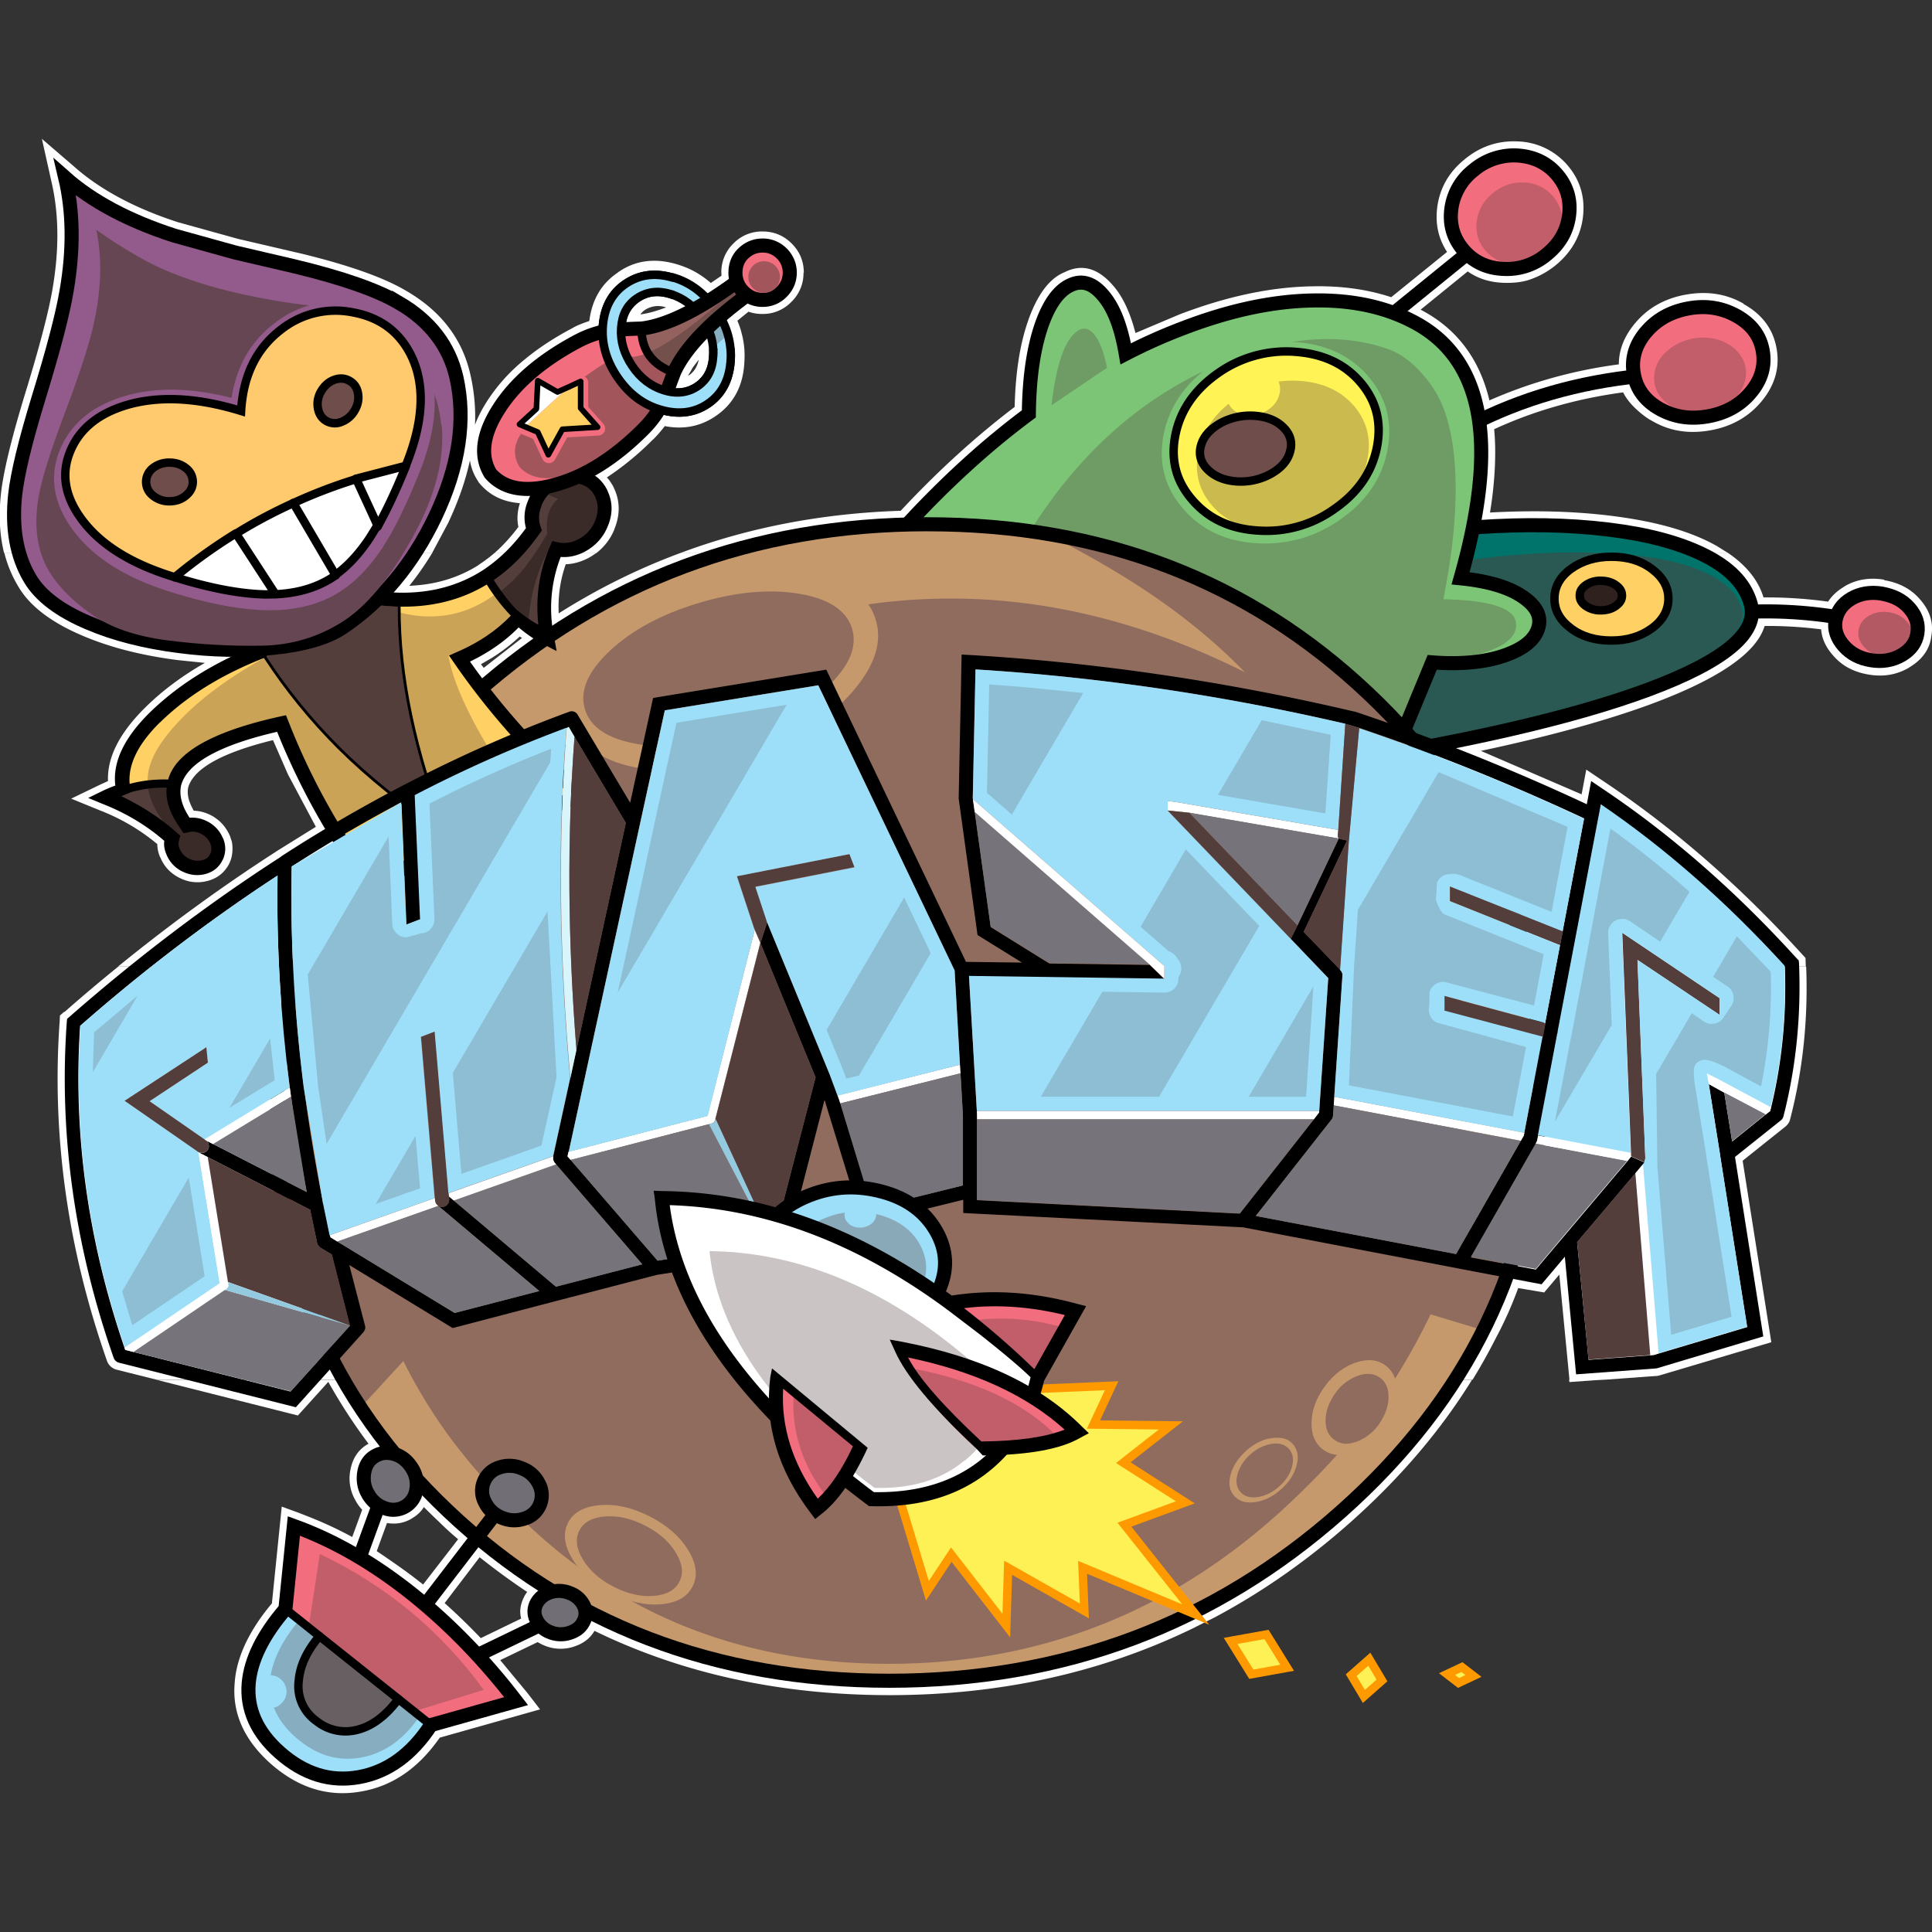 <svg xmlns="http://www.w3.org/2000/svg" xmlns:xlink="http://www.w3.org/1999/xlink" height="64" width="64">
<rect width="100%" height="100%" fill="#333333" stroke="none"/>
<style>
<![CDATA[.B{stroke-miterlimit:10}.C{fill:none}.D{stroke:#000}.E{stroke-linejoin:round}.F{fill:#fff}.G{stroke-width:.466}.H{fill:#543e3c}.I{stroke-width:.279}.J{fill:#9ddff9}.K{stroke-linecap:round}.L{fill:#76747a}.M{fill:#f26d7d}.N{fill:#c25e69}.O{fill:#c6996d}.P{fill:#8f6c5e}.Q{fill:#fdf155}.R{stroke:#f90}.S{fill:#ffd064}.T{fill:#6f4d4a}.U{stroke-width:.005}]]></style><g class="F"><path d="M57.76 10.063h.005c-.573-.33-1.212-.43-1.915-.303h-.005c-.704.126-1.267.447-1.687.955h-.005v.005c-.35.424-.527.87-.527 1.35-1.524.2-2.95.606-4.287 1.193-.32-1.347-1.053-2.335-2.186-2.955l-.093-.05 1.56-1.267c.33.233.722.36 1.174.377.373.014.685-.028.937-.126.275-.098.54-.247.792-.447.53-.433.834-.965.913-1.598.08-.657-.09-1.23-.508-1.72a2.26 2.26 0 0 0-1.636-.792h-.01c-.652-.033-1.24.163-1.757.587l-.005.005c-.522.42-.825.95-.91 1.59v.005c-.07.55.042 1.04.326 1.473l-1.85 1.5c-.788-.26-1.66-.382-2.624-.36-1.37.023-2.833.335-4.394.932l-1.454.615c-.177-.685-.424-1.212-.74-1.57-.5-.583-1.034-.732-1.603-.447-.494.196-.895.722-1.202 1.575v.005c-.275.764-.43 1.724-.457 2.885-1.29.98-2.55 2.125-3.775 3.44-2.582.084-5.005.545-7.274 1.39H57.23l-.354-.22c-.77-.438-1.785-.75-3.048-.94-1.342-.205-2.833-.26-4.47-.172a12.9 12.9 0 0 0 .158-1.44c.023-.47.02-.91-.02-1.32 1.323-.61 2.75-1.016 4.273-1.22.14.284.396.56.774.834l.093.06.107.06c.57.33 1.207.43 1.915.303s1.267-.447 1.692-.955c.452-.545.615-1.132.5-1.766s-.475-1.123-1.1-1.468zm-9.134-1.617l-.033-.037.033.033v.005"/><path d="M62.412 19.202c-.49-.08-.927-.005-1.314.224l-.01.01c-.228.135-.405.303-.53.494-.713-.098-1.426-.145-2.14-.14-.172-.568-.568-1.062-1.188-1.482H22.568c-1.417.522-2.768 1.193-4.06 2.01-.028-.564.05-1.105.233-1.626.266-.01.527-.084.788-.228l.033-.02.047-.028.158-.107h-3.374a5.18 5.18 0 0 1-.527.396c-.01.005-.02.014-.023.02-.67.42-1.43.648-2.284.68.275-.34.527-.708.764-1.095H.143a4.02 4.02 0 0 0 .452 1.1c.377.657 1.095 1.207 2.153 1.654.9.382 1.94.648 3.136.802l.904.093c-.76.433-1.42.927-1.98 1.482-.853.843-1.263 1.654-1.23 2.433l-.284.13-.937.452.97.396a6.78 6.78 0 0 1 1.883 1.109 1.12 1.12 0 0 0 .098.443v-.01c.117.294.322.522.624.68h.005a1.27 1.27 0 0 0 .918.112h.005c.233-.06.42-.168.564-.33.224-.247.312-.555.266-.923l-.014-.065-.06-.182c-.01-.014-.01-.023-.014-.028-.093-.2-.228-.382-.405-.517l.005.005c-.07-.056-.14-.102-.214-.14-.196-.098-.382-.145-.57-.15-.08-.144-.14-.28-.172-.405-.033-.144-.037-.275-.005-.39.2-.62 1.146-1.137 2.8-1.543a.14.14 0 0 0 .019.037l.48 1.1.923 1.734-1.296.806c-.01.005-.02.014-.028.02-1.766 1.137-3.51 2.405-5.23 3.803H59.82l-.005-.116-.005-.168-.116-.126c-2.065-2.274-4.255-4.18-6.56-5.718l-.587-.396-.154.82-3.337-1.44c2.297-.49 4.2-1.016 5.704-1.575 2.2-.825 3.43-1.678 3.695-2.563.624-.005 1.25.033 1.873.112.023.312.158.6.4.87l.005.005c.294.34.685.545 1.18.625s.927 0 1.32-.228h-.005c.438-.256.7-.606.75-1.053v.005c.08-.443-.05-.853-.387-1.23-.294-.34-.7-.545-1.18-.624zm-45.194 1.883l.074.05-1.267.988.075.098-.075-.098-.093-.12-.065-.084.065.084.354-.205a6.23 6.23 0 0 0 .932-.713"/><path d="M26.627 9.033c0-.377-.135-.7-.4-.965s-.587-.4-.965-.4a1.31 1.31 0 0 0-.965.396v.005h-.005a1.31 1.31 0 0 0-.396.965l.005.098-.354.242a2.99 2.99 0 0 0-.732-.475 3.3 3.3 0 0 0-.545-.186c-.676-.163-1.277-.06-1.803.312h.005c-.545.363-.862.9-.95 1.608l-.186.065-.14.056c-.06.023-.14.06-.242.12l-.01.005c-.573.303-1.072.63-1.505.98l-.05.042a5.9 5.9 0 0 0-1.254 1.389c-.172.27-.308.53-.4.783a6.19 6.19 0 0 0-.154-1.668c-.266-1.18-.974-2.102-2.12-2.768-.76-.452-1.953-.87-3.57-1.258h-.005l-2-.466-1.985-.55C4.468 6.9 3.32 6.28 2.473 5.534L1.388 4.6 1.7 6c.252 1.067.266 2.25.042 3.56v.005c-.13.76-.433 1.925-.913 3.486-.452 1.482-.718 2.582-.797 3.3v.005c-.08.722-.042 1.375.103 1.962h14.18l.53-.993c.336-.713.578-1.403.722-2.074a1.71 1.71 0 0 0 .27.69l.02.037.028.033c.33.396.774.615 1.337.657-.084.27-.103.53-.05.788-.247.326-.508.615-.788.862h3.374a1.87 1.87 0 0 0 .587-.764v-.005l.005-.014.028-.074c.168-.452.154-.88-.037-1.286-.023-.065-.08-.154-.16-.27l-.028-.033-.05-.056a9.6 9.6 0 0 0 1.524-1.254h.005a4.23 4.23 0 0 0 .39-.447c.625.12 1.184.01 1.682-.33.573-.387.9-.965.95-1.724a3.42 3.42 0 0 0 .005-.485 2.88 2.88 0 0 0-.107-.592v-.005a2.47 2.47 0 0 0-.126-.354l.368-.3a1.34 1.34 0 0 0 .457.075 1.3 1.3 0 0 0 .96-.396 1.31 1.31 0 0 0 .406-.969zm-5.415 1.384a.62.62 0 0 1 .158-.154.8.8 0 0 1 .694-.08c-.312.12-.596.2-.853.233zm1.63 2l-.05.028.126-.214.005-.014.01-.014.028-.047.186-.242c-.042.214-.14.382-.303.503zm-.047-.07l.005-.02c-.005.01-.005.02-.005.023M2.13 33.513l-.144.126-.01.2c-.266 3.747.256 7.493 1.566 11.236.028.08.075.15.135.2a.49.49 0 0 0 .168.093l.023.005 1.314.33h43.6c.284-.46.545-.932.788-1.412a12.55 12.55 0 0 0 .722-1.622l.862.145.5-.592.336 3.48h1.212l1.645-.12h.037l.023-.005.065-.014 3.705-1.1-.95-6.012 1.417-1.132c.084-.07.135-.15.158-.247.42-1.626.597-3.3.53-5.052H3.918a53.08 53.08 0 0 0-1.789 1.51"/><path d="M12.213 47.82l-.014.01c-.326.182-.522.475-.592.872v-.005a1.43 1.43 0 0 0 .186 1.034v.005a1.33 1.33 0 0 0 .205.275l-.33.904c-.438-.238-.876-.443-1.314-.62h.005l-.466-.182-.56-.205-.326 3.206c-.755.9-1.165 1.776-1.23 2.6v.005c-.098 1 .294 1.906 1.184 2.7.923.816 1.93 1.123 3.02.923 1.02-.177 1.883-.77 2.586-1.78l3.323-.937-.42-.545-.9-1.086 1.24-.597c.07.042.15.084.233.117a1.4 1.4 0 0 0 .955.037h-.005c.322-.098.555-.275.7-.527 2.908 1.417 6.16 2.125 9.758 2.13 3.654 0 7-.732 10.038-2.2l.76-.382c1.58-.843 3.076-1.892 4.488-3.146 1.64-1.46 2.982-3.03 4.026-4.72H5.18l4.688 1.184 1.007-1.114a18.23 18.23 0 0 0 1.337 2.055zm1.84 2.116a22.81 22.81 0 0 0 .485.471c.2.2.42.4.638.582l-1.16 1.5-.005-.005c-.005-.005-.014-.01-.02-.014-.023-.02-.042-.033-.056-.047h-.005c-.34-.275-.825-.62-1.45-1.04l.34-.932c.294.05.568.005.825-.15h-.005c.172-.098.308-.224.4-.377zm1.836 1.65a23.76 23.76 0 0 0 1.575 1.15 1.03 1.03 0 0 0-.107.168v.005c-.12.233-.154.47-.093.708l-1.337.648-.028-.028a20.65 20.65 0 0 0-1.17-1.132l1.16-1.52m36.09-5.89l.01.088 1.202-.088h-1.212"/></g><g class="C B"><path d="M15.932 22.002l-.065-.084m.233.302l-.075-.098" stroke="#fff" class="U"/><path d="M61.377 20.534c-1.328-.26-2.656-.34-3.984-.238" class="D E G K"/></g><path d="M54.597 22.846c2.52-.94 3.658-1.883 3.402-2.83-.163-.6-.6-1.11-1.35-1.524-.727-.4-1.692-.704-2.89-.885-2.55-.387-5.64-.238-9.274.452l-.98 7.316c4.842-.74 8.542-1.585 11.09-2.53" fill="#00746b"/><path d="M57.696 20.138c-.154-.5-.587-.9-1.3-1.212-.7-.303-1.626-.5-2.782-.578-2.456-.182-5.43.13-8.93.927l-.94 6.263c4.665-.913 8.22-1.845 10.676-2.8 2.428-.946 3.523-1.813 3.276-2.6" fill="#2a5953"/><path d="M43.506 25.376c4.842-.74 8.542-1.585 11.09-2.53 2.52-.94 3.658-1.883 3.402-2.83-.163-.6-.6-1.11-1.35-1.524-.727-.4-1.692-.704-2.89-.885-2.55-.387-5.64-.238-9.274.452" class="B C D E G K"/><path d="M63.24 20.134c-.228-.256-.527-.4-.904-.47s-.713-.005-1.01.168-.47.42-.522.722.047.587.275.844.527.415.904.475.713 0 1.01-.172.475-.415.522-.718-.042-.587-.275-.848" class="M"/><path d="M63.176 20.595c-.15-.168-.35-.27-.597-.312a1.01 1.01 0 0 0-.666.112c-.196.116-.312.275-.345.475s.028.387.182.56.35.27.596.312a1 1 0 0 0 .671-.116c.2-.117.312-.27.34-.47s-.028-.387-.182-.56" fill="#b25963"/><path d="M62.337 19.663c-.377-.06-.713-.005-1.01.168s-.47.42-.522.722.047.587.275.844.527.415.904.475.713 0 1.01-.172.475-.415.522-.718-.042-.587-.275-.848-.527-.4-.904-.47z" class="B C D E G"/><path d="M55.268 19.83c0-.387-.186-.713-.555-.988s-.81-.4-1.333-.4-.97.135-1.337.4-.55.6-.55.988.182.713.55.988.815.4 1.337.4.965-.135 1.333-.4.555-.6.555-.988" class="S"/><path d="M54.713 18.843c-.368-.275-.81-.4-1.333-.4s-.97.135-1.337.4-.55.6-.55.988.182.713.55.988.815.4 1.337.4.965-.135 1.333-.4.555-.6.555-.988-.186-.713-.555-.988z" class="B C D E I"/><path d="M53.73 19.728c0-.135-.07-.247-.205-.345s-.303-.144-.494-.144a.83.83 0 0 0-.499.144c-.135.098-.2.2-.2.345s.065.247.2.345a.83.83 0 0 0 .499.145c.19 0 .36-.047.494-.145s.205-.2.205-.345" fill="#2f211e"/><g class="B C D E"><path d="M53.525 19.383c-.135-.098-.303-.144-.494-.144a.83.83 0 0 0-.499.144c-.135.098-.2.2-.2.345s.065.247.2.345a.83.83 0 0 0 .499.145c.19 0 .36-.047.494-.145s.205-.2.205-.345-.07-.247-.205-.345z" class="I"/><path d="M54.736 12.42c-2.083.163-3.998.666-5.74 1.515m-.178-5.708L45.896 10.6" class="G K"/></g><path d="M43.478 9.95c-1.32.023-2.735.326-4.24.9a18 18 0 0 0-1.948.867c-.154-.9-.4-1.538-.764-1.953-.33-.387-.685-.5-1.058-.326-.387.172-.704.6-.955 1.31-.275.778-.42 1.766-.433 2.97-1.38 1.025-2.722 2.246-4.026 3.658 3.425 4.026 8.84 6.468 16.25 7.33.396-.9.778-1.808 1.142-2.763.974.075 1.8-.01 2.447-.247.592-.214.946-.508 1.062-.88s-.037-.708-.46-1.01c-.466-.34-1.17-.554-2.11-.648.392-1.384.615-2.596.67-3.644.126-2.34-.583-3.938-2.125-4.795-.965-.536-2.116-.792-3.448-.764" fill="#7cc576"/><path d="M46.022 11.578c-1.766-.63-3.798-.4-6.086.685-2.284 1.076-4.18 2.796-5.695 5.15 3.253 1.333 7.274 3.537 12.06 6.613a16.83 16.83 0 0 0 .634-1.114 8.85 8.85 0 0 0 .489-1.128c.74.05 1.398-.028 1.97-.247.6-.233.885-.545.82-.932-.08-.47-.88-.722-2.4-.755.177-.904.294-1.7.35-2.395.09-1.063.07-2-.05-2.778-.107-.666-.28-1.207-.517-1.622a4.17 4.17 0 0 0-.75-.946c-.28-.256-.555-.433-.825-.53" fill="#6f9b64"/><g class="B C"><path d="M46.302 24.705l1.142-2.763c.974.075 1.8-.01 2.447-.247.592-.214.946-.508 1.062-.88s-.037-.708-.46-1.01c-.466-.34-1.17-.554-2.11-.648.392-1.384.615-2.596.67-3.644.126-2.34-.583-3.938-2.125-4.795-.965-.536-2.116-.792-3.448-.764-1.32.023-2.735.326-4.24.9a18.02 18.02 0 0 0-1.948.867c-.154-.9-.4-1.538-.764-1.953-.33-.387-.685-.5-1.058-.326-.387.172-.704.6-.955 1.3-.275.778-.42 1.766-.433 2.968-1.38 1.025-2.722 2.246-4.026 3.658" class="D G K"/><path d="M42.858 11.7a3.92 3.92 0 0 0-2.535.713c-.77.54-1.24 1.22-1.407 2.037s.02 1.538.555 2.153c.53.624 1.258.965 2.18 1.02s1.77-.182 2.54-.722 1.235-1.212 1.398-2.032-.014-1.538-.545-2.158-1.263-.95-2.186-1.01z" stroke="#7cc576" stroke-width=".746" class="E"/></g><path d="M45.612 14.82c.168-.816-.014-1.538-.545-2.158s-1.263-.95-2.186-1.01a3.92 3.92 0 0 0-2.535.713c-.77.54-1.24 1.22-1.407 2.037s.02 1.538.555 2.153c.53.624 1.258.965 2.18 1.02a3.86 3.86 0 0 0 2.54-.722c.77-.536 1.235-1.212 1.398-2.032" fill="#fff356"/><path d="M40.92 13.213c-.657.452-1.058 1.02-1.212 1.706s-.01 1.286.424 1.803 1.044.806 1.813.853a3.28 3.28 0 0 0 2.139-.606c.652-.447 1.053-1.016 1.202-1.7s.014-1.286-.42-1.808c-.438-.513-1.044-.792-1.817-.844s-1.482.154-2.13.597" fill="#cbbb4e"/><path d="M42.88 11.652a3.92 3.92 0 0 0-2.535.713c-.77.54-1.24 1.22-1.407 2.037s.02 1.538.555 2.153c.53.624 1.258.965 2.18 1.02a3.86 3.86 0 0 0 2.54-.722c.77-.536 1.235-1.212 1.398-2.032s-.014-1.538-.545-2.158-1.263-.95-2.186-1.01z" class="B C D E I"/><path d="M41.03 12.403c-.205.145-.33.322-.378.53s-.005.4.13.564.326.247.564.26.46-.047.666-.186.326-.317.373-.53a.62.62 0 0 0-.131-.559c-.135-.163-.326-.252-.564-.266s-.46.05-.662.186" fill="#fff356"/><path d="M41.53 13.773a2.07 2.07 0 0 0-1.128.261c-.34.2-.55.447-.625.75s.01.564.247.788.56.354.97.377a2.05 2.05 0 0 0 1.128-.266c.34-.196.545-.443.62-.746s-.005-.564-.242-.792-.564-.35-.97-.373" class="T"/><path d="M40.402 14.034c-.34.2-.55.447-.625.75s.01.564.247.788.56.354.97.377a2.05 2.05 0 0 0 1.128-.266c.34-.196.545-.443.62-.746s-.005-.564-.242-.792-.564-.35-.97-.373a2.07 2.07 0 0 0-1.128.261z" class="B C D E I"/><path d="M50.263 5.15a2.07 2.07 0 0 0-1.445.485 1.94 1.94 0 0 0-.741 1.291c-.065.517.07.97.4 1.356s.774.6 1.314.624a2.04 2.04 0 0 0 1.44-.475c.433-.35.68-.778.746-1.295s-.07-.97-.4-1.356-.774-.597-1.314-.63" class="M"/><path d="M51.442 6.498a1.32 1.32 0 0 0-.946-.452c-.387-.02-.732.098-1.04.35s-.485.555-.536.927.05.7.29.98a1.28 1.28 0 0 0 .946.447c.387.023.732-.093 1.04-.34s.49-.564.536-.932-.05-.7-.29-.98" class="N"/><path d="M48.818 5.636a1.94 1.94 0 0 0-.741 1.291c-.065.517.07.97.4 1.356s.774.6 1.314.624a2.04 2.04 0 0 0 1.44-.475c.433-.35.68-.778.746-1.295s-.07-.97-.4-1.356-.774-.597-1.314-.63a2.07 2.07 0 0 0-1.445.485z" class="B C D E G"/><path d="M55.93 10.217c-.592.107-1.062.373-1.417.797s-.48.885-.39 1.38.373.88.853 1.15 1.01.354 1.603.247 1.062-.368 1.417-.792.485-.885.396-1.384-.377-.876-.857-1.146-1.01-.36-1.603-.252" class="M"/><path d="M56.498 11.186a1.81 1.81 0 0 0-1.118.321c-.33.228-.522.513-.573.857s.05.643.308.9.6.396 1.02.415a1.76 1.76 0 0 0 1.114-.312c.336-.233.527-.522.578-.862s-.056-.643-.312-.9-.596-.396-1.016-.42" class="N"/><path d="M54.513 11.014c-.35.424-.48.885-.39 1.38s.373.88.853 1.15 1.01.354 1.603.247 1.062-.368 1.417-.792.485-.885.396-1.384-.377-.876-.857-1.146-1.01-.36-1.603-.252-1.062.373-1.417.797z" class="B C D E G"/><path d="M36.24 11.07c-.168-.2-.35-.238-.54-.112-.424.284-.713 1.105-.867 2.465l1.84-1.24c-.107-.53-.252-.904-.433-1.114" fill="#6f9b64"/><path d="M45.328 22.972c-3.957-3.737-8.826-5.606-14.6-5.606s-10.77 1.87-14.978 5.606S9.356 31.23 9.184 36.52s1.715 9.805 5.67 13.547 8.83 5.61 14.605 5.61 10.765-1.87 14.973-5.61 6.403-8.258 6.575-13.547-1.72-9.805-5.68-13.547" class="O"/><path d="M34.227 17.454c1.626.806 3.02 1.612 4.18 2.423 1.04.727 1.985 1.524 2.838 2.395-3.737-1.873-7.475-2.67-11.208-2.39-3.35.252-6.45 1.338-9.297 3.253-2.647 1.78-4.74 4.036-6.277 6.766-1.53 2.712-2.246 5.43-2.158 8.155.005.135 0 .312-.01.54-.014.256-.02.438-.02.54l-1.915.643-.746 2.656 2.33 4.194 1.417-1.542a17.54 17.54 0 0 0 1.524 2.502c.55.746 1.23 1.533 2.036 2.367 3.35 3.44 7.526 5.16 12.526 5.16s9.367-1.72 13.1-5.16c1.114-1.03 2.055-2.05 2.82-3.07.76-1.002 1.43-2.12 2.023-3.346l1.9.573 1.072-2.982-2.134-.536c.158-.825.26-1.668.308-2.54.145-2.698-.02-4.982-.49-6.85-.438-1.73-1.17-3.27-2.2-4.618l.634-2.517c-3.35-3.68-7.433-5.886-12.256-6.617" class="P"/><path d="M30.728 17.366c-5.774 0-10.77 1.87-14.978 5.606S9.356 31.23 9.184 36.52s1.715 9.805 5.67 13.547 8.83 5.61 14.605 5.61 10.765-1.87 14.973-5.61 6.403-8.258 6.575-13.547-1.72-9.805-5.68-13.547-8.826-5.606-14.6-5.606z" class="B C D E G"/><path d="M23.72 10.277c-.377-.554-.857-.913-1.44-1.08s-1.095-.102-1.547.2-.704.764-.76 1.365.107 1.184.485 1.738.853.91 1.435 1.076 1.104.107 1.556-.2.7-.77.75-1.375-.102-1.184-.48-1.734zm-3.14.583c.033-.438.2-.764.53-.983s.7-.26 1.104-.135c.424.13.774.396 1.05.8s.396.825.363 1.268-.2.77-.522.988-.7.26-1.114.13-.77-.396-1.044-.802-.4-.825-.368-1.267" class="J"/><path d="M24.16 11.05l-.29-.606-.433.4.13.732.592-.536" fill="#86adc0"/><g class="B C D E I"><path d="M22.28 9.196c-.582-.172-1.095-.102-1.547.2s-.704.764-.76 1.365.107 1.184.485 1.738.853.91 1.435 1.076 1.104.107 1.556-.2.7-.77.75-1.375-.102-1.184-.48-1.734-.857-.913-1.44-1.08z"/><path d="M20.578 10.86c-.033.443.093.862.368 1.267s.62.67 1.044.802.792.09 1.114-.13.494-.545.522-.988-.088-.862-.363-1.268-.624-.67-1.05-.8c-.415-.126-.783-.084-1.104.135s-.5.545-.53.983z"/></g><path d="M19.26 15.804c-.312-.08-.615-.028-.918.144s-.517.424-.634.75c-.107.294-.117.568-.02.834-.457.657-.98 1.18-1.57 1.56.32.545.676 1.002 1.058 1.365.303.284.62.513.96.685-.2-1.044-.103-2.027.298-2.955.298.07.592.02.885-.15a1.36 1.36 0 0 0 .629-.755c.12-.326.112-.634-.023-.923s-.36-.48-.666-.56" class="H"/><path d="M8.657 21.578c-1.445.573-2.62 1.3-3.523 2.2-.857.844-1.207 1.65-1.044 2.41.545-.182 1.11-.247 1.687-.2.19-.857 1.375-1.528 3.55-2.01.755 1.915 1.724 3.672 2.913 5.266l7-2.89c-1.59-1.43-2.922-2.94-4.008-4.525.792-.34 1.445-.797 1.953-1.36-.382-.364-.736-.82-1.058-1.365-.834.536-1.8.792-2.894.774-.047 2.353.48 4.95 1.58 7.782-1.412-.946-2.605-1.906-3.58-2.875a18.61 18.61 0 0 1-2.568-3.197" class="S"/><path d="M5.707 27.772a.61.61 0 0 0 .028.443.86.86 0 0 0 .41.443c.196.098.396.126.596.075s.34-.158.424-.33a.61.61 0 0 0 .014-.541c-.08-.196-.22-.345-.4-.443s-.4-.126-.587-.075c-.363-.5-.5-.955-.405-1.365a4.24 4.24 0 0 0-1.687.2 3.7 3.7 0 0 0-.592.238 7.32 7.32 0 0 1 2.21 1.356m5.707-8.166L9.05 20.674a6.55 6.55 0 0 1-.391.904 18.61 18.61 0 0 0 2.568 3.197c.974.97 2.167 1.93 3.58 2.875-1.1-2.833-1.626-5.43-1.58-7.782a8.1 8.1 0 0 1-1.8-.26" class="H"/><path d="M5.93 27.772c-.163.322-.107.573.177.764s.624.186 1-.02c.256-.755-.042-1.142-.885-1.165-.382-.503-.555-.96-.513-1.37h-.825c.065.6.4 1.198 1.035 1.8m13.796-11.766l-.42-.303-1.35.583.536.233c-.298.26-.415.643-.35 1.142a9.4 9.4 0 0 1-.774 1.16c-.3.36-.592.638-.9.84l.755.927c.172-.056.275-.05.298.01a5.71 5.71 0 0 1 .77-2.586c1.505.298 2-.368 1.445-2.004" fill="#3a2b29"/><path d="M4.897 25.982h.825c.09-.932 1.272-1.626 3.542-2.078l1.83 3.635.583-.34 4.534-2.372c-.76-1.258-1.212-2.288-1.356-3.1 1.417-.326 2.204-.708 2.358-1.15l-.755-.927c-.592.438-1.22.7-1.892.755-.657.06-1.32-.056-1.994-.354l-3.75 1.7c-1.216.676-2.2 1.393-2.913 2.162-.74.787-1.077 1.473-1.01 2.06" fill="#cba357"/><path d="M19.32 15.58h-.005c-.368-.098-.732-.042-1.1.168-.354.2-.6.494-.736.87a1.36 1.36 0 0 0-.056.876c-.424.587-.904 1.053-1.44 1.403-.797.508-1.715.755-2.763.736-.55-.014-1.132-.098-1.743-.252l-.08-.02-2.544 1.142-.033.098a5.86 5.86 0 0 1-.34.792c-1.44.578-2.6 1.314-3.518 2.21-.853.84-1.235 1.645-1.142 2.42a4.31 4.31 0 0 0-.433.182l-.466.228.485.2c.76.298 1.44.704 2.036 1.22-.02.144.005.294.07.447a1.07 1.07 0 0 0 .517.564h.005a1.07 1.07 0 0 0 .755.093c.27-.07.46-.22.578-.457v.005c.117-.233.126-.48.023-.736h-.005a1.08 1.08 0 0 0-.517-.559 1.07 1.07 0 0 0-.587-.121c-.256-.387-.35-.74-.284-1.062.19-.74 1.254-1.338 3.183-1.785.75 1.86 1.706 3.57 2.866 5.13l.107.145 7.498-3.1-.27-.247c-1.496-1.35-2.768-2.768-3.812-4.255.63-.303 1.17-.68 1.612-1.132.266.228.55.42.843.57l.415.214-.084-.466a4.68 4.68 0 0 1 .219-2.652c.284.023.57-.042.853-.205.35-.205.597-.5.732-.88v.005c.145-.39.13-.76-.033-1.104h.005c-.172-.36-.443-.587-.82-.685zM5.297 23.936c.885-.872 2.036-1.584 3.448-2.14l.042-.02.037-.014.042-.08c.158-.308.284-.587.373-.84l2.21-.993c.62.154 1.212.233 1.77.247h.005c1.1.02 2.055-.224 2.9-.732.247.392.513.736.797 1.03-.48.5-1.076.9-1.79 1.207l-.256.116.158.228c1.03 1.5 2.288 2.95 3.775 4.32l-6.487 2.68a22.46 22.46 0 0 1-2.773-5.066l-.075-.186-.196.042c-2.223.49-3.458 1.188-3.705 2.088-.433-.014-.862.033-1.277.144-.056-.643.28-1.323 1.002-2.036zm.7 3.546l.084.12.163-.033c.14-.037.28-.02.424.056h-.005a.6.6 0 0 1 .303.322c.05.12.047.238-.005.35h-.005c-.05.107-.144.177-.27.2-.144.033-.29.014-.433-.056s-.242-.182-.298-.32v-.005H5.95a.39.39 0 0 1-.019-.28l.042-.154-.107-.093c-.527-.47-1.142-.876-1.845-1.212l.317-.135c.387-.107.778-.158 1.184-.15-.047.424.112.88.475 1.38zm12.46-11.33c.247-.144.494-.182.746-.12a.75.75 0 0 1 .513.429v.005c.107.228.112.475.014.74a1.16 1.16 0 0 1-.527.634c-.238.135-.475.177-.718.126l-.19-.042-.074.172c-.36.82-.485 1.687-.387 2.6-.205-.107-.447-.275-.727-.503-.266-.28-.513-.606-.75-.98.568-.387 1.076-.904 1.524-1.547l.07-.093-.042-.12c-.075-.214-.07-.438.02-.67v-.005a1.13 1.13 0 0 1 .531-.624"/><path d="M13.224 20.1h-.005a8.2 8.2 0 0 1-1.771-.247l-2.21.993a6.8 6.8 0 0 1-.373.839l-.042.08-.037.014c.704 1.08 1.52 2.078 2.437 2.996.974.97 2.167 1.93 3.58 2.875-1.062-2.74-1.59-5.257-1.58-7.55" class="H"/><path d="M13.224 20.1c-.01 2.293.517 4.81 1.58 7.55-1.412-.946-2.605-1.906-3.58-2.875-.918-.918-1.734-1.915-2.437-2.996" stroke-width=".093" class="B C D E K"/><path d="M24.93 9.336l-.247-.2c-1.39 1.067-2.535 1.65-3.434 1.757.005.722.363 1.207 1.076 1.46.368-.825 1.263-1.747 2.694-2.76l-.09-.247" fill="#94625e"/><path d="M21.25 10.883l-.98.056c-.377.042-.746.16-1.114.35-1.198.634-2.078 1.384-2.633 2.25-.54.844-.634 1.56-.28 2.148.452.513 1.165.638 2.134.373.997-.27 1.976-.885 2.93-1.84.294-.294.517-.6.67-.955l.345-.923c-.713-.252-1.072-.736-1.076-1.46" class="M"/><path d="M24.427 9.835V9.5c-1.277 1.16-2.26 1.887-2.954 2.18l.764.718c.396-.676 1.123-1.528 2.2-2.563" fill="#74504d"/><path d="M17.2 15.455c.34.387.88.485 1.617.284.755-.205 1.38-.53 1.87-.98s.783-.77.885-.96l.364-.7c.05-.2.158-.443.312-.704l-.764-.718c-.186.08-.35.126-.494.14-.336.014-.606.06-.806.144s-.578.336-1.132.755a13.41 13.41 0 0 0-1.542 1.347c-.47.48-.573.946-.308 1.39" fill="#a3555c"/><g class="C B E"><g class="D"><path d="M22.325 12.342c-.713-.252-1.072-.736-1.076-1.46" class="I K"/><path d="M24.93 9.336l.09.247c-1.43 1.01-2.325 1.934-2.694 2.76l-.345.923c-.154.345-.378.662-.67.955-.955.955-1.934 1.57-2.93 1.84-.97.266-1.682.14-2.134-.373-.354-.587-.26-1.305.28-2.148.555-.867 1.435-1.617 2.633-2.25.368-.19.736-.308 1.114-.35a13.79 13.79 0 0 1 .979-.056c.9-.107 2.046-.7 3.434-1.757z" class="G"/></g><path d="M17.786 13.59l-.56.513.606.256.35.75.466-.844 1.165-.07-.56-.63v-.885l-.77.35" stroke="#f26d7d" class="G K"/></g><path d="M26.16 9.033c0-.247-.09-.46-.266-.64a.87.87 0 0 0-.634-.261c-.247 0-.46.09-.638.26s-.26.392-.26.64a.87.87 0 0 0 .261.634c.177.177.392.266.638.266s.46-.09.634-.266.266-.387.266-.634" class="M"/><path d="M25.895 8.395a.87.87 0 0 0-.634-.261c-.247 0-.46.09-.638.26s-.26.392-.26.64a.87.87 0 0 0 .261.634c.177.177.392.266.638.266s.46-.09.634-.266.266-.387.266-.634-.09-.46-.266-.64z" class="B C D E G"/><path d="M19.236 12.636l-.39.182-1.45 1.32.42.177.35.75.466-.844 1.165-.07-.56-.63v-.885" class="S"/><path d="M18.844 12.817l-.377.168-.652-.373-.047.932-.56.513.186.08 1.45-1.32" class="F"/><path d="M18.844 12.817l-.377.168-.652-.373-.047.932-.56.513.186.08.42.177.35.75.466-.844 1.165-.07-.56-.63v-.885z" stroke-width=".186" class="B C D E"/><path d="M24.2 12.01c.014-.14.014-.28.005-.415h-.573c.005.07 0 .144-.005.214-.028.443-.2.77-.522.988s-.7.26-1.114.13-.77-.396-1.044-.802-.4-.825-.368-1.267.2-.764.53-.983.7-.26 1.104-.135c.023.005.042.014.065.023v-.568c-.582-.172-1.095-.102-1.547.2s-.704.764-.76 1.365.107 1.184.485 1.738.853.91 1.435 1.076 1.104.107 1.556-.2.7-.77.75-1.375" class="J"/><g class="B C D E I K"><path d="M23.63 11.596c.005.07 0 .144-.005.214-.028.443-.2.77-.522.988s-.7.26-1.114.13-.77-.396-1.044-.802-.4-.825-.368-1.267.2-.764.53-.983.7-.26 1.104-.135c.023.005.042.014.065.023"/><path d="M22.28 9.196c-.582-.172-1.095-.102-1.547.2s-.704.764-.76 1.365.107 1.184.485 1.738.853.91 1.435 1.076 1.104.107 1.556-.2.7-.77.75-1.375c.014-.14.014-.28.005-.415"/></g><path d="M15.12 12.505c-.242-1.05-.876-1.87-1.9-2.47-.732-.43-1.883-.83-3.444-1.207L7.78 8.362l-2.018-.56C4.25 7.31 3.05 6.67 2.16 5.883c.266 1.123.284 2.372.047 3.747-.13.778-.438 1.957-.927 3.546-.443 1.445-.7 2.516-.778 3.215-.117 1.1.047 2.027.494 2.777.34.573.988 1.063 1.934 1.463.857.368 1.86.624 3 .77a13.32 13.32 0 0 0 3.122.061c1.02-.107 1.78-.326 2.283-.662 1.3-.867 2.325-2.097 3.085-3.686.788-1.66 1.016-3.197.7-4.61" fill="#935a8c"/><path d="M13.22 10.035c-.732-.43-1.883-.83-3.444-1.207L7.78 8.362l-2.018-.56C4.25 7.31 3.05 6.67 2.16 5.883c.266 1.123.284 2.372.047 3.747-.13.778-.438 1.957-.927 3.546-.443 1.445-.7 2.516-.778 3.215-.117 1.1.047 2.027.494 2.777.34.573.988 1.063 1.934 1.463.857.368 1.86.624 3 .77 1.1.145 2.14.163 3.122.06 1.02-.107 1.78-.326 2.283-.662 1.3-.867 2.325-2.097 3.085-3.686.788-1.66 1.016-3.197.7-4.61-.242-1.05-.876-1.87-1.9-2.47z" class="B C D G"/><path d="M14.618 14.085c-.107-1.123-.6-2.036-1.49-2.75s-1.724-1.11-2.512-1.18-1.608-.2-2.465-.382-1.664-.42-2.414-.713-1.598-.778-2.544-1.445c.2.965.163 2.032-.107 3.197-.15.657-.475 1.65-.983 2.987-.457 1.216-.736 2.12-.834 2.712-.15.932-.037 1.73.34 2.386.294.5.76.98 1.398 1.435s1.496.75 2.568.885 2.102.19 3.1.172 1.878-.29 2.675-.797 1.57-1.44 2.32-2.796 1.067-2.59.96-3.714" fill="#674654"/><path d="M11.794 10.473c.913.182 1.552.7 1.92 1.52.42.955.345 2.14-.224 3.542-.326.806-.638 1.468-.937 2l-.238.387c-.35.527-.732.94-1.146 1.235a2.97 2.97 0 0 1-.303.191c-.48.266-1.048.415-1.7.443l-.345.005c-.806-.02-1.8-.2-2.978-.568-1.435-.433-2.46-1.072-3.08-1.906-.56-.75-.7-1.5-.396-2.25s.927-1.268 1.892-1.552c1.076-.312 2.335-.242 3.775.2.07-1.184.513-2.078 1.328-2.69a2.91 2.91 0 0 1 2.433-.554z" stroke="#935a8c" stroke-width=".838" class="B C"/><path d="M11.747 10.38a2.91 2.91 0 0 0-2.433.555c-.816.6-1.258 1.505-1.328 2.69-1.44-.452-2.698-.522-3.775-.2-.965.284-1.594.8-1.892 1.552s-.163 1.5.396 2.25c.62.834 1.645 1.473 3.08 1.906a17.94 17.94 0 0 1 2.013-1.445c.615-.377 1.25-.718 1.906-1.016a16.83 16.83 0 0 1 2.074-.792l1.654-.43c.57-1.403.643-2.586.224-3.542-.368-.83-1.007-1.337-1.92-1.52" fill="#ffca6d"/><g class="F"><path d="M13.443 15.44l-1.654.43.718 1.56c.298-.522.6-1.184.937-2M7.8 17.678a17.94 17.94 0 0 0-2.013 1.445c1.18.36 2.172.55 2.978.568a3.94 3.94 0 0 0 .345-.005l-1.3-2"/><path d="M12.27 17.818l.238-.387-.718-1.56a16.83 16.83 0 0 0-2.074.792l1.407 2.39c.415-.294.797-.708 1.146-1.235"/><path d="M10.82 19.244a3 3 0 0 0 .303-.191l-1.407-2.39c-.657.298-1.29.638-1.906 1.016l1.31 2.01c.652-.028 1.22-.177 1.7-.443"/></g><g class="B C D I K"><path d="M5.796 19.122c-1.435-.433-2.46-1.072-3.08-1.906-.56-.75-.7-1.5-.396-2.25s.927-1.267 1.892-1.552c1.076-.312 2.335-.242 3.775.2.07-1.184.513-2.078 1.328-2.7a2.91 2.91 0 0 1 2.433-.554c.913.182 1.552.7 1.92 1.52.42.955.345 2.14-.224 3.542m-.001.008l-1.654.43M7.8 17.678a17.94 17.94 0 0 0-2.013 1.445m6.7-1.693l-.238.387c-.35.527-.732.94-1.146 1.235"/><path d="M9.12 19.686l-.345.005c-.806-.02-1.8-.2-2.978-.568m5.326-.07a2.78 2.78 0 0 1-.303.19c-.48.266-1.05.415-1.7.443m.595-3.024l1.407 2.4m2.32-3.612c-.326.806-.638 1.468-.937 2"/><path d="M11.8 15.87l.718 1.56m-4.698.248l1.3 2"/><path d="M11.8 15.87a16.83 16.83 0 0 0-2.074.792m-.001 0c-.657.298-1.3.638-1.906 1.016"/></g><path d="M5.064 15.506a.58.58 0 0 0-.224.457.57.57 0 0 0 .224.452.84.84 0 0 0 .55.191c.214 0 .396-.065.545-.19s.228-.275.228-.452a.57.57 0 0 0-.228-.457c-.15-.12-.33-.182-.545-.182a.86.86 0 0 0-.55.182" class="T"/><path d="M4.84 15.963a.57.57 0 0 0 .224.452.84.84 0 0 0 .55.191c.214 0 .396-.065.545-.19s.228-.275.228-.452a.57.57 0 0 0-.228-.457c-.15-.12-.33-.182-.545-.182a.86.86 0 0 0-.55.182.58.58 0 0 0-.224.457z" class="B C D I"/><path d="M11.747 13.596c.107-.182.145-.368.112-.564s-.126-.326-.28-.415-.32-.102-.503-.037-.33.196-.438.378-.14.373-.107.564.126.336.28.424a.56.56 0 0 0 .503.028.85.85 0 0 0 .433-.377" class="T"/><path d="M11.86 13.032c-.033-.19-.126-.326-.28-.415s-.32-.102-.503-.037-.33.196-.438.378-.14.373-.107.564.126.336.28.424a.56.56 0 0 0 .503.028.85.85 0 0 0 .433-.377c.107-.182.145-.368.112-.564z" class="B C D I"/><path d="M25.68 8.805c-.103-.098-.224-.15-.368-.15s-.266.05-.368.15a.5.5 0 0 0-.154.368.51.51 0 0 0 .154.373.5.5 0 0 0 .368.154.5.5 0 0 0 .368-.154.51.51 0 0 0 .154-.373.5.5 0 0 0-.154-.368" fill="#a3555c"/><path d="M15.512 54.977l2.414-1.165m-4.068-.35l2.535-3.3m-4.61 1.786l.76-2.083" class="B C D E G K"/><path d="M13.695 52.838c-1.295-1.04-2.614-1.803-3.96-2.288l-.28 2.75 4.823 3.845 2.82-.792c-1.05-1.365-2.186-2.535-3.402-3.514" class="M"/><path d="M14.277 57.144l-1.08-.862c-.415.555-.862.9-1.347 1.016a1.53 1.53 0 0 1-1.37-.289c-.443-.33-.634-.778-.583-1.342.042-.494.27-.983.685-1.468l-1.128-.9c-.74.862-1.146 1.678-1.216 2.456-.075.862.27 1.63 1.03 2.302.806.713 1.682.983 2.628.81s1.743-.746 2.38-1.724" class="J"/><use xlink:href="#B" fill="#716f75"/><path d="M13.933 56.8l-3.052-2.433-.932-.746c-.6.713-.94 1.39-1.002 2.032-.06.713.22 1.347.848 1.9.666.587 1.39.81 2.172.666s1.44-.615 1.967-1.42" fill="#86adc0"/><path d="M13.672 56.702l2.353-.722c-1.42-1.953-3.23-3.453-5.43-4.502l-.35 2.283 3.425 2.94" class="N"/><path d="M9.328 56.422a.52.52 0 0 0 .163-.382.53.53 0 0 0-.163-.387c-.107-.107-.233-.158-.382-.158s-.28.05-.387.158-.158.238-.158.387.05.275.158.382a.53.53 0 0 0 .387.163.52.52 0 0 0 .382-.163" class="J"/><use xlink:href="#B" fill="#685f63"/><g class="B C D"><g class="I K"><path d="M14.277 57.144l-1.08-.862M10.582 54.2l-1.128-.9m1.128.9c-.415.485-.643.974-.685 1.468a1.41 1.41 0 0 0 .583 1.342 1.53 1.53 0 0 0 1.37.289c.485-.126.932-.46 1.347-1.016"/><path d="M13.196 56.282L10.582 54.2"/></g><path d="M13.695 52.838c1.216.98 2.353 2.148 3.402 3.514l-2.82.792c-.64.98-1.435 1.552-2.38 1.724s-1.822-.098-2.628-.81c-.76-.67-1.104-1.44-1.03-2.302.07-.778.475-1.594 1.216-2.456l.28-2.75c1.347.485 2.666 1.25 3.96 2.288z" class="G"/></g><path d="M12.064 48.78c-.047.247-.005.5.13.718s.32.387.56.466a.77.77 0 0 0 1.035-.601c.048-.247 0-.5-.135-.718s-.317-.387-.554-.466-.46-.065-.666.05-.326.303-.368.55m3.96.313a.79.79 0 0 0 .047.685c.117.233.303.4.56.503s.508.107.755.02a.79.79 0 0 0 .503-.471.8.8 0 0 0-.047-.69 1.01 1.01 0 0 0-.564-.499 1.02 1.02 0 0 0-.75-.023c-.247.088-.415.247-.503.475m2.213 3.653c-.22.07-.373.2-.466.373a.57.57 0 0 0 0 .54.82.82 0 0 0 .452.41.92.92 0 0 0 .643.023c.22-.07.368-.186.457-.363a.59.59 0 0 0 .009-.55.82.82 0 0 0-.452-.401.93.93 0 0 0-.643-.033" fill="#716f75"/><path d="M16.072 49.777c.117.233.303.4.56.503s.508.107.755.02a.79.79 0 0 0 .503-.471.8.8 0 0 0-.047-.69 1.01 1.01 0 0 0-.564-.499 1.02 1.02 0 0 0-.75-.023.8.8 0 0 0-.503.475.79.79 0 0 0 .047.685zm1.7 3.34c-.088.177-.088.36 0 .54a.82.82 0 0 0 .452.41.92.92 0 0 0 .643.023c.22-.07.368-.186.457-.363a.59.59 0 0 0 .009-.55.82.82 0 0 0-.452-.401.93.93 0 0 0-.643-.033c-.22.07-.373.2-.466.373zm-5.578-3.62c.135.228.32.387.56.466a.77.77 0 0 0 1.035-.601c.048-.247 0-.5-.135-.718s-.317-.387-.554-.466-.46-.065-.666.05-.326.303-.368.55-.005.5.13.718z" class="B C D E G"/><path d="M26.822 19c-1.16-.19-2.428-.042-3.807.452s-2.45 1.184-3.225 2.07-1.025 1.715-.75 2.484.997 1.25 2.158 1.44 2.428.037 3.803-.457 2.456-1.184 3.23-2.064c.778-.9 1.025-1.715.75-2.484s-.997-1.25-2.158-1.44" class="O"/><path d="M24.46 24.342c1.226-.368 2.204-.9 2.94-1.584s1.007-1.333.825-1.934-.77-.993-1.757-1.156-2.102-.06-3.327.308-2.21.9-2.94 1.584-1.007 1.328-.825 1.934.77.988 1.757 1.156 2.102.06 3.327-.308" class="P"/><path d="M59.583 31.812l-.06-.06c-2.05-2.26-4.222-4.152-6.52-5.68l-.294-.2-.144.77a72.07 72.07 0 0 0-7.671-3.066h-.01c-.014-.005-.033-.01-.047-.01-4.255-.997-8.495-1.622-12.74-1.87l-.242-.014-.098 4.767c0 .014 0 .023.005.037l.62 4.488 1.473.913L32 31.863l-4.628-9.68-5.737.937-.76 3.472-1.738-2.913c-.028-.05-.07-.084-.12-.103s-.107-.02-.158 0c-1.84.676-3.658 1.477-5.452 2.414l-.014.005c-1.375.718-2.735 1.5-4.082 2.377v.005l-.005.005c-2.38 1.53-4.72 3.3-7.013 5.308l-.07.06-.01.098c-.266 3.714.256 7.428 1.556 11.142.014.033.033.065.065.093s.06.042.098.056L9.8 46.617l2.237-2.484a.44.44 0 0 0 .056-.102c.01-.037.01-.075 0-.112l-.522-2.013 3.425 2.088 3.44-.9 3.323-.862 4.078-.643a.23.23 0 0 0 .121-.061c.033-.033.056-.07.07-.112l1.286-4.982 1.267 4.13 3.327-.82v.438l9.27.475 7.12 1.36c.014.005.033.005.047.01l2.722.517.77-.913.373 3.896 2.647-.196c.014 0 .033-.005.05-.01l3.504-1.05-.937-5.946 1.524-1.216a.24.24 0 0 0 .079-.121c.42-1.636.592-3.337.517-5.103zm-.95 4.996l-.135.107-1.118.9-.26-1.617-.513-.284.377 2.358v.02l.895 5.67-2.93.876-.163.05-.117.01-2.046.15-.378-3.896 2.186-2.582.02-.023c.01-.014.02-.023.028-.037l-.443-.196-.126.154-3.034 3.588-2.148-.4 2.176-3.812c.01-.023.02-.047.023-.07v-.005l.028-.135.64-3.36c.005-.01.005-.02.01-.028.005-.02.005-.037.005-.056l1.43-7.517c2.14 1.46 4.166 3.24 6.086 5.345.06 1.617-.093 3.178-.46 4.688l-.028.12zM18.84 24.08l.19.326 1.7 2.852-2.405 11.063c-.005.033-.005.07.005.107a.29.29 0 0 0 .047.093l.042.047 2.857 3.313-2.86.74-3.542-2.987.005.093a.23.23 0 0 1-.056.168c-.042.05-.093.08-.158.084a.23.23 0 0 1-.168-.056l.023.023 3.346 2.82-2.805.727-3.76-2.288-.126-.08-.228-.14c-.005-.023-.014-.047-.02-.07l-.214-1.04-.005-.01c-.005-.02-.005-.023-.005-.023-.26-1.29-.47-2.568-.634-3.83-.322-2.48-.457-4.916-.4-7.312 1.198-.77 2.405-1.477 3.63-2.125l.168 4.05.466-.177-.177-4.1a44.37 44.37 0 0 1 5.028-2.232c.02-.01.042-.02.065-.028zM2.664 33.974C4.8 32.1 6.975 30.456 9.19 29.007a49.88 49.88 0 0 0 .41 7.018c.005.014.005.033.01.05l.014.102c.005.047.01.098.02.15a54.34 54.34 0 0 0 .517 3.16l-3.1-1.59-.26-.135.02.01c.023.02.047.042.065.07a.23.23 0 0 1 .028.079c.01.05.005.102-.02.15-.005.01-.014.02-.02.028-.037.05-.09.08-.15.093H6.72c-.06.01-.117-.005-.168-.037l-.02-.014c.014.014.028.023.042.033l.308.158 3.393 1.743.233 1.11c.005.033.02.06.042.084.014.023.037.047.065.065l.373.224.6 2.358-1.967 2.18-5.476-1.38c-.01-.023-.02-.05-.023-.074-1.216-3.556-1.706-7.11-1.468-10.667zm22.75-3.42l-.224.685 1.827 4.45-1.417 5.47-.07.01-3.742.592-2.982-3.458.033-.15 2.367-10.895.816-3.728 5.084-.83 4.516 9.446.177 3.122.02.284.08 1.398v2.32l-3 .74-1.095-3.598-.005-.01-.042-.12-.26-.7-.005-.005-.005-.014zm6.874-3.658l-.06-.42-.005-.037.09-4.264c4.087.252 8.17.853 12.25 1.8l.46.135c2.484.84 4.968 1.84 7.452 3l-2 10.513-.098.168-2.144 3.75L41.6 40.28l2.512-3.197c.028-.037.042-.08.047-.126l.023-.34.02-.284.27-4.012a.18.18 0 0 0-.014-.098c-.014-.033-.028-.056-.05-.08l-.014-.02-1.207-1.254 1.435-3.024-.27-.065h-.005l-1.365 2.875-.22.443L44 32.4l-.298 4.408-.005.05-.177.228-2.45 3.118-8.705-.447v-2.8l-.005-.14-.26-4.47 6.468.088-.485-.47-3.323-.047-1.943-1.207-.527-3.798"/><path d="M54.43 38.56l-.256.303.494 6.026.117-.01.163-.05-.517-6.268" class="F"/><path d="M54.667 44.888l-.494-6.026-1.93 2.28.378 3.896 2.046-.15" class="H"/><path d="M53.907 38.457l-3.038-.573-2.144 3.75 2.148.4.946-1.123.005-.005 2.083-2.46m3.21-2.258l.26 1.617 1.118-.9-1.38-.727" class="L"/><path d="M58.497 36.915l.135-.107.028-.12-1.76-.94-.354-.177.06.335.513.284 1.38.727m-7.575.837c-.005.023-.014.047-.023.07l-.033.06 3.038.573.126-.154-.005-.107-3.076-.583-.028.135v.005" class="F"/><path d="M56.964 33.62v-.555L53.74 30.9l.294 7.405.443.196.028-.126-.26-6.575 2.722 1.822" class="H"/><path d="M56.964 33.065v.555l-2.722-1.822.26 6.566-.028.135c-.01.014-.02.023-.028.037l-.02.023.517 6.268 2.93-.876-.895-5.7-.377-2.358-.06-.335.354.177 1.76.94c.368-1.5.522-3.07.46-4.688-1.92-2.106-3.947-3.887-6.086-5.345l-.065.35-.005.02-1.36 7.15c0 .02 0 .037-.005.056-.005.01-.005.02-.01.028l-.64 3.36 3.076.583-.29-7.298 3.225 2.167" class="J"/><path d="M19.03 24.407l-.19-.326-.065.028c-.294 3.65-.252 7.517.12 11.608l.2-.932c-.29-3.64-.312-7.097-.065-10.378" fill="#d8f5fc"/><path d="M20.732 27.26l-1.7-2.852c-.247 3.28-.224 6.74.065 10.378l1.636-7.526" class="H"/><path d="M21.277 41.882L18.42 38.57l-3.393 1.198 3.388 2.857 2.86-.74" class="L"/><path d="M10.945 40.988l.228.14 3.346-1.18-.023-.023c-.033-.028-.056-.06-.07-.098l-.014-.056v-.005l-.005-.08-3.48 1.23c.005.023.014.047.02.07" class="F"/><path d="M11.304 41.207l3.756 2.288 2.805-.727-3.346-2.82-3.346 1.18.126.08h.005" class="L"/><path d="M14.408 34.17l-.457.177.457 5.34.005.08v.005l.014.056c.014.037.037.07.07.098a.23.23 0 0 0 .168.056c.065-.005.116-.033.158-.084a.23.23 0 0 0 .056-.168l-.005-.093-.01-.112-.457-5.354" class="H"/><path d="M18.332 38.43c-.01-.037-.01-.074-.005-.107l.005-.023-3.467 1.226.01.112.154.13 3.393-1.198-.042-.047c-.02-.023-.033-.05-.042-.075" class="F"/><path d="M13.923 30.45l-.466.177-.168-4.05-3.63 2.125c-.047 2.395.09 4.833.4 7.312l.634 3.83c.005.014.005.02.005.023l.005.01.214 1.04 3.48-1.23-.457-5.34.457-.177.457 5.354 3.467-1.226.564-2.582c-.373-4.092-.415-7.96-.12-11.608a44.37 44.37 0 0 0-5.028 2.232l.177 4.1" class="J"/><path d="M9.64 36.327c-.01-.05-.014-.102-.02-.15l-.014-.102c-.005-.02-.005-.037-.01-.05l-2.824 1.72.023.02.26.135 2.582-1.57" class="F"/><path d="M10.158 39.487l-.517-3.16-2.582 1.57 3.1 1.59" class="L"/><path d="M9.19 29.007c-2.214 1.45-4.4 3.104-6.524 4.968-.238 3.556.252 7.11 1.468 10.667l3.146-2.13-.704-4.34c-.014-.01-.028-.02-.042-.033l-2.41-1.673 2.712-1.776.05.513-1.93 1.277 1.817 1.263 2.824-1.72c-.303-2.377-.443-4.716-.4-7.018" class="J"/><path d="M6.882 37.842c-.02-.028-.042-.05-.065-.07l-.02-.01-.023-.02-1.817-1.263 1.93-1.277-.05-.513-2.712 1.776 2.428 1.687c.05.033.107.047.168.037h.005c.06-.014.112-.042.15-.093.005-.01.014-.02.02-.028.023-.047.028-.098.02-.15a.23.23 0 0 0-.028-.079" class="H"/><path d="M6.882 38.33l-.308-.158.704 4.34-3.146 2.13c.005.023.014.05.023.074l.266.07 3.085-2.092c.023-.014.037-.037.05-.06.01-.037.014-.056.01-.08l-.014-.084-.67-4.138" class="F"/><path d="M10.507 41.183l-.233-1.11-3.393-1.743.67 4.138 4.045 1.445-.6-2.358-.373-.224c-.028-.02-.05-.042-.065-.065-.023-.023-.037-.05-.042-.084" class="H"/><path d="M9.63 46.095l1.967-2.18L7.45 42.73l-3.03 2.055 5.2 1.3" class="L"/><path d="M7.553 42.47l.014.084c.005.023 0 .042-.005.065-.02.037-.033.06-.056.075l-.056.037 4.147 1.184-4.045-1.445" fill="#93cae0"/><path d="M31.818 35.554l-.02-.284-4.054 1.016.037.107.01.023.042.135 3.984-.997" class="F"/><path d="M31.897 36.952l-.08-1.398-3.984.997 1.053 3.462 3-.74v-2.32" class="L"/><path d="M24.972 30.717h.005l-.01-.023c0 .005 0 .014.005.023"/><path d="M23.69 37.115l.033-.02-.02-.033-.014.05" class="J"/><path d="M25.19 31.24L25 30.805l-1.566 6.16-4.604 1.188-.033.15v.005l.103.116 4.683-1.212c.01-.005.02-.005.028-.01s.023-.02.033-.028a.12.12 0 0 0 .037-.061l.014-.05 1.487-5.825" class="F"/><path d="M23.723 37.096l-.033.02c-.005.023-.02.042-.037.06-.01.01-.02.02-.033.028s-.02.005-.028.01l-.107.028 2.046 3.928.07-.01-1.878-4.064" fill="#93cae0"/><path d="M23.705 37.064l.02.033L25.6 41.16l1.417-5.47-1.827-4.45-1.487 5.825" class="H"/><path d="M23.486 37.24L18.9 38.425l2.88 3.337 3.742-.592-2.046-3.93" class="L"/><path d="M28.31 28.732l-.168-.438-3.723.732.55 1.668.01.023h-.005l.037.088.182.433.22-.7-.387-1.17 3.285-.648" class="H"/><path d="M28.14 28.294l.168.438-3.285.648.387 1.17 2.074 5.047.26.7L31.8 35.27l-.177-3.122-4.516-9.446-5.084.83-.816 3.737-2.367 10.886 4.604-1.188L25 30.805l-.028-.074c-.014-.023-.014-.033-.014-.037l-.55-1.668 3.723-.732" class="J"/><path d="M50.38 37.79l.098-.168.02-.098-6.296-1.193-.02.284 6.198 1.174" class="F"/><path d="M48.236 41.542l2.144-3.75-6.198-1.174-.023.34c-.005.047-.02.09-.047.126L41.6 40.28l6.636 1.263" class="L"/><path d="M43.697 36.85l.005-.05H32.36l.005.126v.154H43.52l.177-.228" class="F"/><path d="M41.068 40.195l2.45-3.118H32.363v2.67l8.705.447" class="L"/><path d="M39.395 26.923" class="H"/><path d="M38.682 26.532v.317l.713.075 4.95.853c-.023-.037-.033-.08-.028-.12l.014-.163-5.36-.923-.29-.037" class="F"/><path d="M39.4 26.923h-.005l-.713-.075 4.078 4.25.22-.443-3.58-3.733" class="H"/><path d="M32.815 30.693L34.76 31.9l3.323.047-5.793-5.052.527 3.798" class="L"/><path d="M38.682 26.85v-.317l.29.037 5.36.923.233-3.518c-4.082-.946-8.165-1.547-12.25-1.8l-.09 4.264.005.037 6.342 5.527-.005.415-6.468-.09.26 4.47H43.7L44 32.4l-5.317-5.54" class="J"/><path d="M32.228 26.476l.06.42 5.793 5.052.485.47.005-.415-6.342-5.527" class="F"/><path d="M48.03 29.35v.5l3.65 1.463.1-.466-3.737-1.487m-.183 3.636v.5l3.253.862.088-.46-3.34-.9" class="H"/><path d="M44.39 32.124l.014.02c.023.023.037.047.05.08a.18.18 0 0 1 .014.098l-.27 4.012 6.296 1.193.606-3.187-3.253-.862v-.49l3.34.9.49-2.572-3.65-1.463v-.49l3.737 1.487.708-3.728c-2.484-1.16-4.968-2.162-7.452-3l-.345 3.756-.29 4.26" class="J"/><path d="M44.344 27.78v-.005l-4.944-.853 3.58 3.733 1.365-2.875" class="L"/><path d="M45.025 24.11l-.46-.135-.233 3.518-.014.163c-.005.042.005.084.028.12v.005h.005l.27.065-1.435 3.024 1.207 1.254.29-4.26.345-3.756" class="H"/><path d="M39.395 26.923h.005" stroke="red" stroke-linecap="square" class="B C U"/><g fill="#8ebed3"><path d="M34.032 22.77l-1.263-.098-.075 3.593.825.718 2.363-4.026-1.85-.186m-4.082 6.962l-2.568 4.385.527 1.282c.005.01.005.02.01.028l.116.303.42-.103 2.377-4.054-.88-1.84m7.826.964l.927.806c.07.023.135.06.2.12a.53.53 0 0 1 .098.13.47.47 0 0 1 .126.294.42.42 0 0 1-.09.308v.065c-.005.126-.05.238-.14.33a.45.45 0 0 1-.336.13l-2.046-.028-2.04 3.476h3.92l3.318-5.657-2.433-2.535-1.496 2.558m6.298-6.353l-2.288-.485-1.45 2.474 3.56.615v-.014l.177-2.6M4.556 32.986l-1.44 1.212-.042 1.32 1.482-2.53m17.112-5.658c-.005.014-.005.023-.005.037l-1.202 5.518 5.597-9.54-3.65.597-.74 3.388m-3.732 10.615l.5-2.256-.298-5.5L15 35.54l.284 3.346 2.66-.94m-6.784 1.807l-.005-.023c-.01-.02-.01-.028-.014-.037l.02.06m2.604-2.125l-1.323 2.255 1.473-.517-.15-1.738m-9.72 5.144L4.38 43.9l2.4-1.622-.527-3.27-2.2 3.756m3.55-6.068l1.496-.913-.15-1.384-1.347 2.297m33.764-.364h1.9l.242-3.658-2.144 3.658M55 31.187l.965-1.645a31.85 31.85 0 0 0-2.619-2.097L52.05 34.34c-.01.02-.01.028-.014.042l-.527 2.773 1.883-3.2-.12-3.03c-.005-.12.028-.228.107-.317a.46.46 0 0 1 .294-.163.43.43 0 0 1 .326.074l1 .676"/><path d="M53.427 27.087"/><path d="M57.537 31.015l-.788 1.342.475.32a.43.43 0 0 1 .196.294c.023.126 0 .247-.07.354l-.26.387a.43.43 0 0 1-.294.196c-.126.023-.247 0-.354-.07l-.4-.275-1.18 2.013.042 3.1.457 5.54 2-.597-.83-5.27c-.005-.02-.005-.037-.005-.056l-.373-2.316a2.6 2.6 0 0 1-.042-.53.37.37 0 0 1 .056-.191.33.33 0 0 1 .135-.107c.056-.033.117-.047.177-.042.033 0 .084.01.154.028.093.02.256.084.494.196l.126.07c.028.01.056.023.084.047l1 .54a16.54 16.54 0 0 0 .321-3.798l-1.123-1.174m-12.553-.868l-.126 1.85-.172 3.956 5.43 1.03.438-2.3-2.88-.788a.42.42 0 0 1-.28-.214.47.47 0 0 1-.047-.354l.01-.452a.44.44 0 0 1 .214-.284c.107-.065.228-.08.354-.047l2.894.764.32-1.7-3.295-1.323c-.06-.023-.12-.117-.2-.28s-.088-.266-.065-.326l.023-.433a.46.46 0 0 1 .247-.256.88.88 0 0 1 .256-.042.63.63 0 0 1 .252.037l3.043 1.22.53-2.815-4.273-1.813-2.684 4.58M18.23 25.25l.028-.447a43.66 43.66 0 0 0-4.031 1.817l.163 3.812a.46.46 0 0 1-.12.336c-.087.098-.2.144-.326.15l-.466.13c-.13.005-.242-.033-.33-.12a.44.44 0 0 1-.154-.322l-.12-2.9-2.68 4.576.34 3.672.284 1.94L18.23 25.25"/></g><path d="M29.637 49.106l1.08 3.593.792-1.198 1.822 2.35.06-1.915 2.526 1.43-.06-1.445 3.75 1.566-2.363-2.978 2.018-.74-2.055-1.314 1.575-1.235-2.563-.028.6-1.286-4.092.172-3.094 3.03" class="Q"/><path d="M29.637 49.106l3.094-3.03 4.092-.172-.6 1.286 2.563.028-1.575 1.235 2.055 1.314-2.018.74 2.363 2.978-3.75-1.566.06 1.445-2.526-1.43-.06 1.915-1.822-2.35-.792 1.198z" class="B C I R"/><path d="M25.15 41.062c-.303.676-.275 1.333.088 1.97s.955 1.076 1.77 1.31c.825.228 1.636.19 2.433-.12s1.347-.802 1.654-1.473.28-1.333-.084-1.97-.955-1.077-1.776-1.3-1.626-.196-2.423.117-1.35.8-1.664 1.477" class="J"/><path d="M25.238 43.033c.364.638.955 1.076 1.77 1.31.825.228 1.636.19 2.433-.12s1.347-.802 1.654-1.473.28-1.333-.084-1.97-.955-1.077-1.776-1.3-1.626-.196-2.423.117-1.35.8-1.664 1.477c-.303.676-.275 1.333.088 1.97z" class="B C D E G"/><path d="M26.142 41.426a1.53 1.53 0 0 0 .065 1.454c.266.47.704.797 1.305.97.6.168 1.207.135 1.794-.093s.993-.587 1.22-1.086.2-.983-.06-1.454-.704-.792-1.31-.965a2.74 2.74 0 0 0-1.79.084c-.587.228-.997.592-1.226 1.1" fill="#89a9b9"/><path d="M28.025 40.424c.06.107.154.177.29.22a.62.62 0 0 0 .401-.023.46.46 0 0 0 .275-.242.33.33 0 0 0-.014-.321c-.06-.107-.158-.177-.294-.22s-.266-.033-.396.02-.224.135-.275.247a.33.33 0 0 0 .014.322" class="J"/><path d="M35.625 43.416c-1.45-.396-2.833-.48-4.152-.252.974.718 1.94 1.547 2.894 2.49l1.258-2.237" class="M"/><path d="M32.648 48.532c.87-.708 1.445-1.668 1.72-2.88-.955-.94-1.92-1.77-2.894-2.49-3.094-2.28-6.277-3.44-9.553-3.476.345 3.444 2.66 6.766 6.948 9.973 1.542.042 2.8-.33 3.78-1.128" class="F"/><path d="M34.218 45.63l.94-1.673c-1.08-.294-2.116-.354-3.1-.186a20.31 20.31 0 0 1 2.158 1.859" class="N"/><path d="M21.654 39.445l.037.266c.34 3.5 2.684 6.878 7.037 10.136l.06.047h.075c1.603.047 2.913-.345 3.933-1.18.9-.732 1.496-1.724 1.79-2.973l1.393-2.474-.294-.075c-1.45-.396-2.833-.485-4.157-.275-3.113-2.274-6.315-3.43-9.605-3.462zm10.28 3.89c1.067-.13 2.18-.056 3.34.228l-1.01 1.794a27.46 27.46 0 0 0-2.33-2.023zm-.597.02l.08.056 1.04.792c.76.6 1.323 1.072 1.682 1.42-.266 1.146-.81 2.055-1.636 2.726-.927.746-2.11 1.104-3.556 1.08-4.073-3.062-6.328-6.23-6.762-9.507 3.132.098 6.184 1.244 9.152 3.43"/><path d="M31.944 48.397c.685-.555 1.132-1.3 1.35-2.265a20.95 20.95 0 0 0-2.274-1.957c-2.437-1.794-4.94-2.703-7.517-2.73.275 2.708 2.097 5.322 5.466 7.843 1.212.033 2.204-.26 2.973-.9" fill="#cbc4c4"/><path d="M32.55 47.982c1.44-.014 2.484-.2 3.122-.56-1.347-1.347-3.304-2.26-5.872-2.75.233.732 1.15 1.83 2.75 3.31" class="M"/><path d="M32.307 47.96c1.216 0 2.106-.14 2.666-.42-1.058-1.072-2.66-1.813-4.8-2.218.16.582.87 1.46 2.134 2.638" class="N"/><path d="M29.474 44.376l.177.39c.36.806 1.25 1.873 2.666 3.192l.238.256c1.49-.014 2.568-.2 3.234-.587l.28-.15-.228-.22c-1.375-1.38-3.37-2.316-5.993-2.815zm3.076 3.374h-.042c-1.267-1.18-2.078-2.106-2.428-2.782 2.21.46 3.938 1.258 5.187 2.39-.624.247-1.528.378-2.717.392"/><path d="M27.046 49.986c.527-.405 1.01-1.086 1.45-2.05l-2.754-2.283c-.186 1.5.247 2.945 1.305 4.334" class="M"/><path d="M28.547 47.815L26.3 46.072c-.116 1.28.26 2.474 1.137 3.58.4-.377.778-.988 1.11-1.836" class="N"/><path d="M25.574 45.33l-.056.28c-.2 1.57.247 3.076 1.342 4.52l.145.19.186-.15c.555-.424 1.072-1.16 1.552-2.21zm2.68 2.582c-.36.77-.75 1.347-1.165 1.734-.84-1.174-1.22-2.39-1.146-3.644l2.312 1.91"/><path d="M44.918 45.135c-.39.13-.732.387-1.02.774s-.438.783-.452 1.193.112.713.378.913.592.238.98.107.732-.387 1.02-.774.438-.783.452-1.193-.107-.718-.373-.918-.596-.233-.983-.102" class="O"/><path d="M45.72 45.643c-.196-.145-.438-.172-.722-.075a1.57 1.57 0 0 0-.755.569c-.2.284-.322.578-.33.88s.08.527.28.67c.19.15.433.177.718.08a1.57 1.57 0 0 0 .755-.569c.2-.284.32-.578.33-.88s-.08-.527-.275-.676" class="P"/><path d="M19.884 49.86c.527-.042 1.072.084 1.645.377s.997.666 1.272 1.118.32.853.14 1.202-.53.545-1.058.587-1.076-.09-1.65-.382-.993-.662-1.268-1.114-.326-.853-.15-1.202.536-.545 1.067-.587" class="O"/><path d="M20.05 50.233c-.424.033-.713.186-.857.466s-.103.606.12.97.56.662 1.016.895.9.336 1.323.303.708-.19.853-.47.103-.6-.116-.96c-.22-.368-.56-.666-1.02-.9s-.9-.336-1.32-.303" class="P"/><path d="M42.64 55.248l-.685-1.104-1.188.214.685 1.104 1.188-.214" class="Q"/><path d="M41.954 54.143l-1.188.214.685 1.104 1.188-.214z" class="B C I R"/><path d="M45.18 56.198l.6-.53-.42-.704-.6.53.42.704" class="Q"/><path d="M45.78 55.667l-.42-.704-.6.53.42.704z" class="B C I R"/><path d="M48.315 55.75l.494-.233-.382-.294-.494.233.382.294" class="Q"/><path d="M48.81 55.518l-.382-.294-.494.233.382.294z" class="B C I R"/><path d="M42.13 47.638c-.294.037-.578.177-.843.415s-.443.503-.522.797-.037.527.12.704.387.247.7.205c.294-.042.578-.182.848-.42s.438-.503.517-.792.037-.527-.12-.708-.387-.242-.7-.2" class="O"/><path d="M42.7 48c-.135-.15-.322-.205-.57-.172a1.39 1.39 0 0 0-.708.35 1.4 1.4 0 0 0-.429.657c-.065.247-.033.443.102.592s.322.2.57.163.48-.145.704-.345.368-.415.43-.662c.065-.238.033-.433-.098-.583" class="P"/><defs ><path id="B" d="M10.582 54.2c-.415.485-.643.974-.685 1.468-.05.564.14 1.01.583 1.342a1.53 1.53 0 0 0 1.37.289c.485-.126.932-.46 1.347-1.016L10.582 54.2"/></defs></svg>